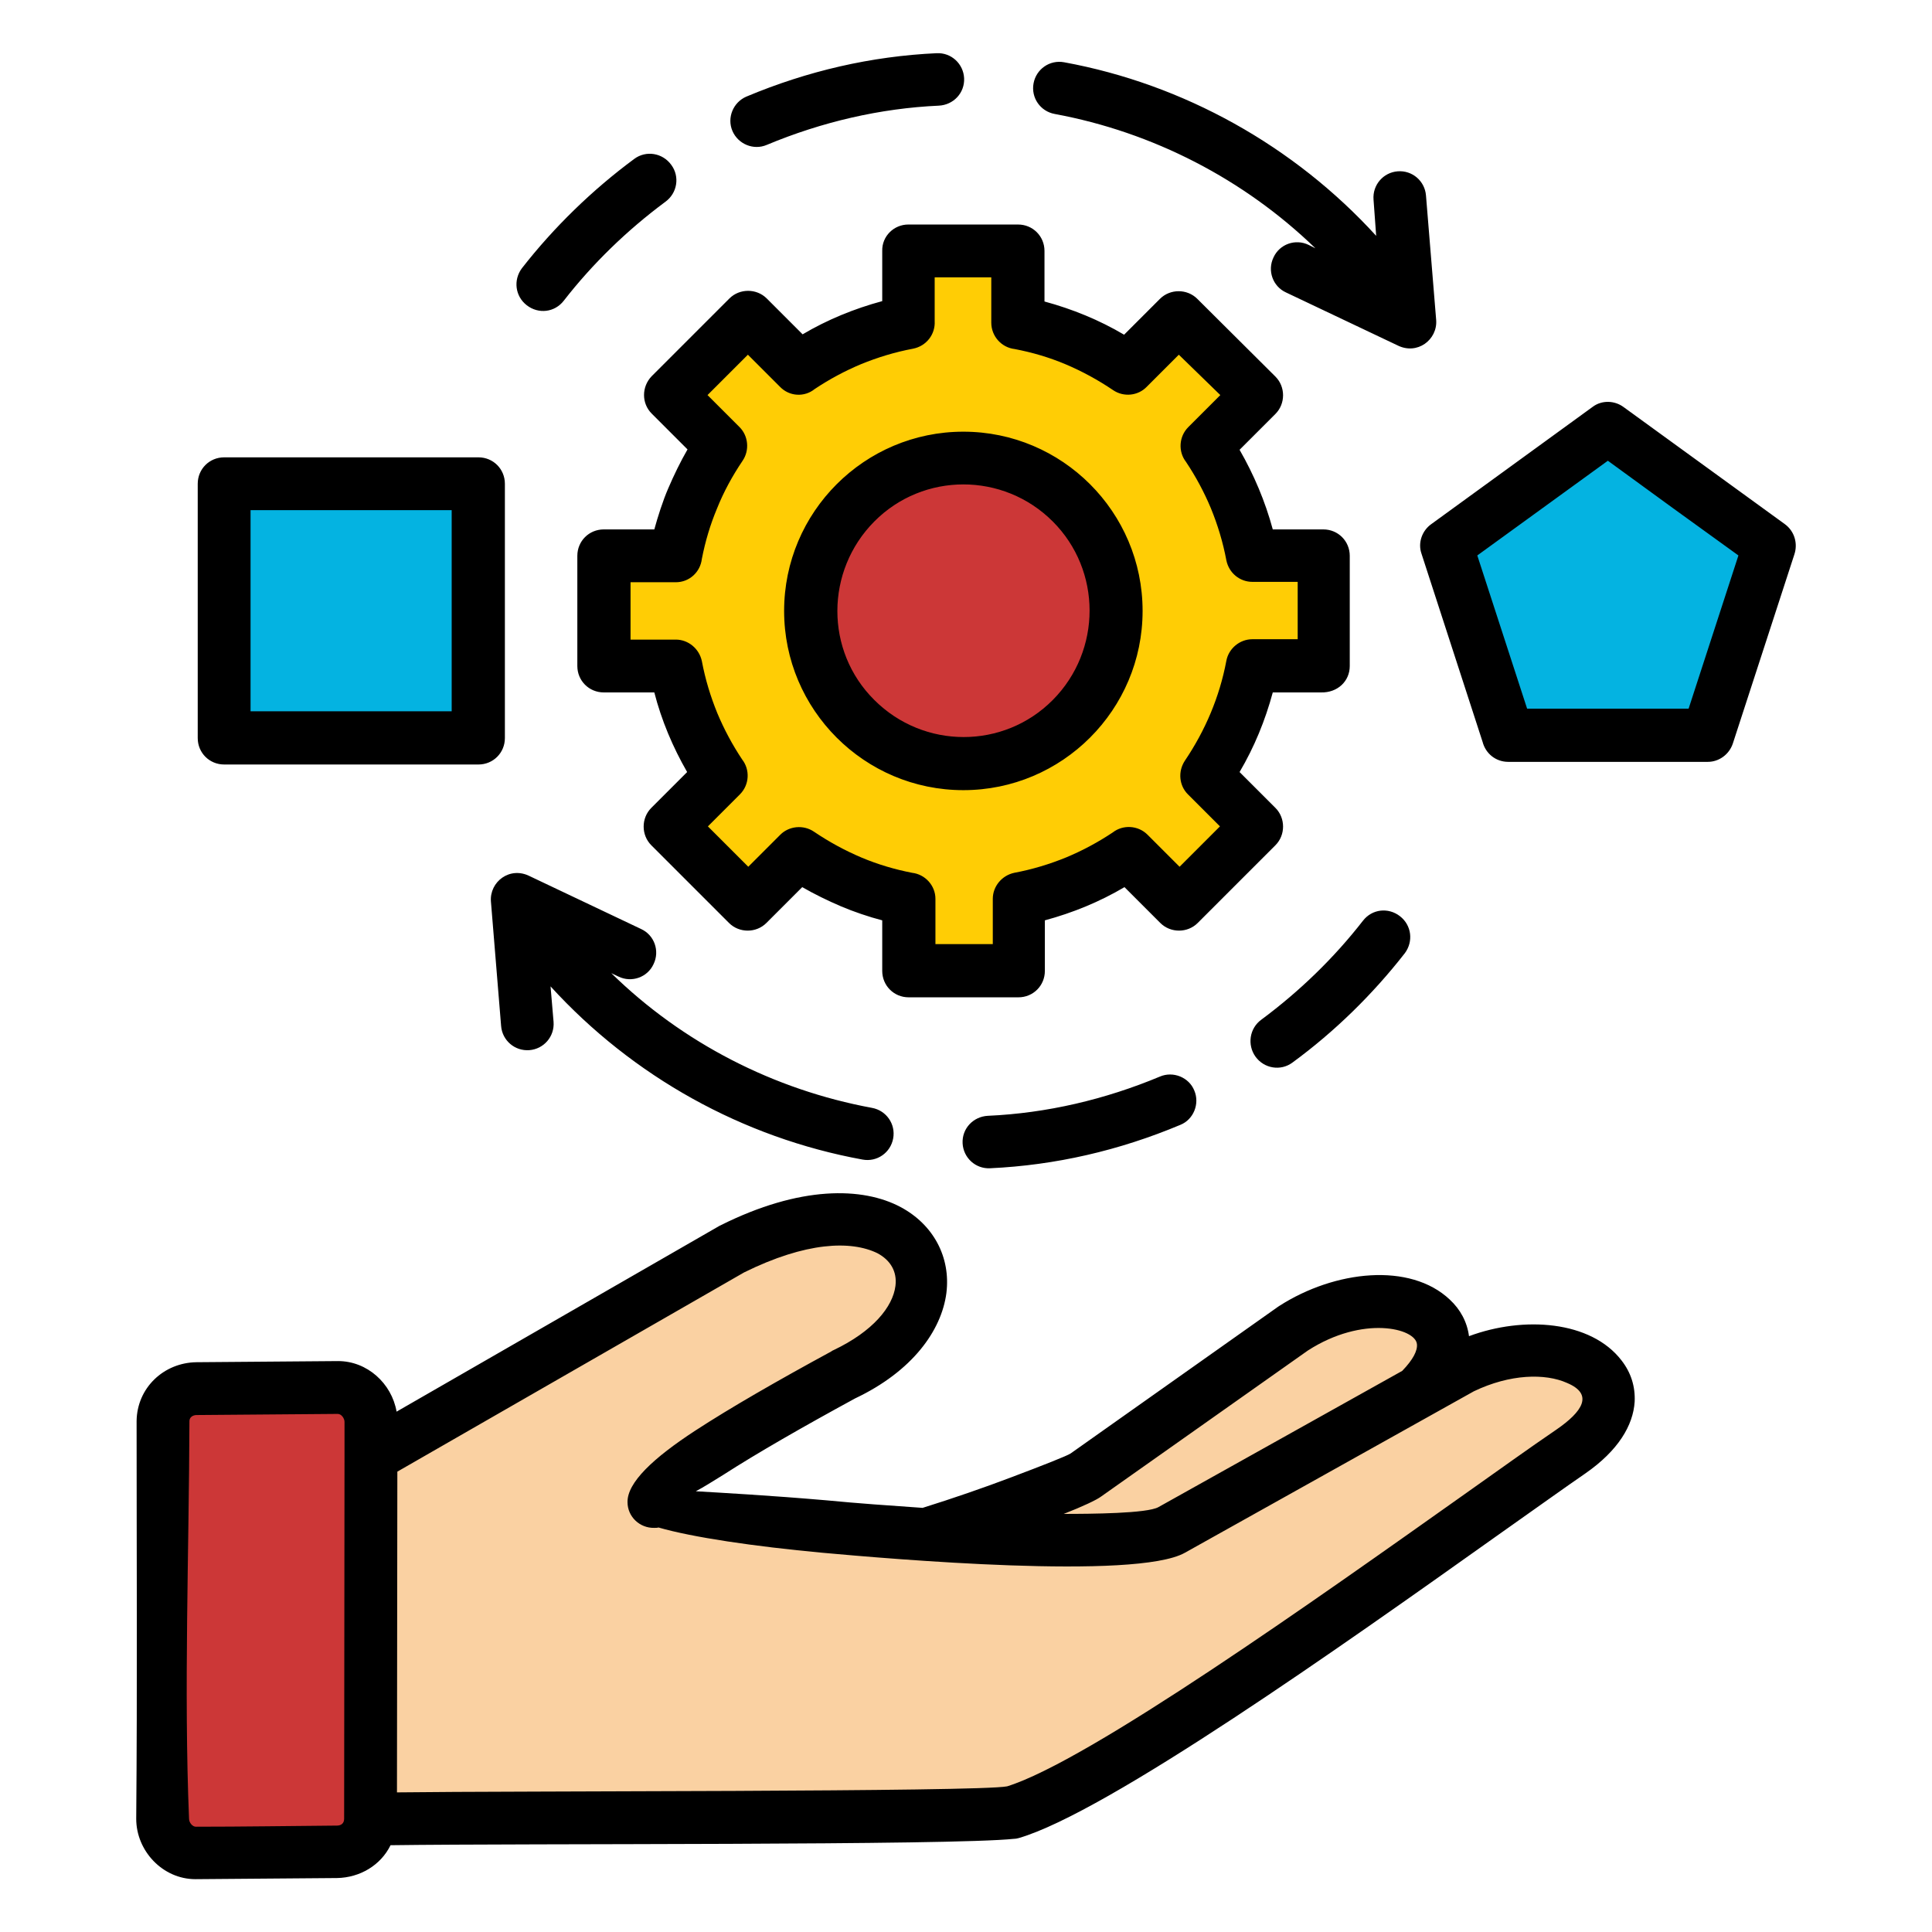 <svg xmlns="http://www.w3.org/2000/svg" version="1.1" xmlns:xlink="http://www.w3.org/1999/xlink" width="512" height="512" x="0" y="0" viewBox="0 0 512 512" style="enable-background:new 0 0 512 512" xml:space="preserve" class=""><g><g fill-rule="evenodd" clip-rule="evenodd"><path fill="#fad1a2" d="M224 412c15.6-1.6 60.1-18.4 63.8-21l55-38.9c25.7-16.5 54.2-1.6 31.3 18.6-15.6 13.7-46.6 42.6-75.9 67.8l-52.8 7.2z" opacity="1" data-original="#fad1a2"></path><path fill="#fad1a2" d="m98.3 386.1 95.8-55.1c49.6-24.6 67.5 15.3 29.5 33.3-27.8 15.2-50.7 29-50.5 33.8.1 3.6 123.1 15.4 137.4 7.4l76.9-42.9c27.5-13.4 54.1 4.9 28.9 22.2-31.4 21.6-120.5 87.6-148.1 95.6-17.3 1.9-145.9 1.1-170 1.8z" opacity="1" data-original="#fad1a2"></path><path fill="#cc3737" d="m52.1 368 37.4-.3c4.9 0 8.8 4.3 8.8 9.1l-.1 105.3c0 4.9-4 8.6-8.8 8.6l-37.5.3c-4.9.1-8.8-4.3-8.8-9.1l.1-105.3c.1-4.9 4.1-8.6 8.9-8.6z" opacity="1" data-original="#cc3737"></path><path fill="#ffcd05" d="M240.7 66.5h29.2v19c10.6 2 20.5 6.2 29.1 12.1l13.4-13.4 20.6 20.6-13.4 13.4c5.9 8.6 10.1 18.5 12.1 29.1h19v29.1h-19c-2 10.7-6.2 20.5-12.1 29.1L333 219l-20.6 20.6-13.4-13.4c-8.6 5.9-18.5 10.1-29.1 12.1v19h-29.2v-19c-10.6-2-20.5-6.2-29.1-12.1l-13.4 13.4-20.7-20.6 13.4-13.4c-5.9-8.6-10.1-18.5-12.1-29.1h-19v-29.1h19c2-10.6 6.2-20.5 12.1-29.1l-13.4-13.4 20.6-20.6 13.4 13.4c8.6-5.9 18.5-10.1 29.1-12.1V66.5z" opacity="1" data-original="#ffcd05"></path><path fill="#cc3737" d="M255.3 121.4c22.4 0 40.5 18.1 40.5 40.5s-18.1 40.5-40.5 40.5c-22.3 0-40.5-18.1-40.5-40.5s18.2-40.5 40.5-40.5z" opacity="1" data-original="#cc3737"></path><path fill="#04b3e1" d="m426.1 113.5 21.4 15.5 21.4 15.6-8.2 25.1-8.2 25.2h-52.9l-8.2-25.2-8.1-25.1 21.4-15.6zM59.4 128.2h67.3v67.4H59.4z" opacity="1" data-original="#04b3e1"></path></g><path d="M59.4 121.2h67.4c3.9 0 7 3.1 7 7v67.4c0 3.9-3.1 7-7 7H59.4c-3.9 0-7-3.1-7-7v-67.4c0-3.9 3.1-7 7-7zm60.3 14H66.4v53.3h53.3zm310.6-27.3 42.7 31c2.6 1.9 3.5 5.2 2.5 8.1l-16.3 50.1c-1 2.9-3.7 4.8-6.6 4.8h-52.9c-3.3 0-6-2.2-6.8-5.3l-16.2-49.9c-1-2.9.2-6.1 2.6-7.8l42.8-31.1c2.4-1.8 5.8-1.7 8.2.1zm13.1 26.8-17.3-12.6-34.6 25.1 13.2 40.6h42.8l13.2-40.6zM361.2 244c2.4-3.1 6.7-3.6 9.8-1.2s3.6 6.7 1.3 9.8c-8.5 10.9-18.6 20.8-29.8 29-3.1 2.3-7.5 1.6-9.8-1.6-2.2-3.1-1.6-7.5 1.6-9.8 10.1-7.5 19.2-16.3 26.9-26.2zm-53.8 41.3c3.5-1.5 7.7.2 9.1 3.7 1.5 3.5-.2 7.7-3.7 9.1-16.2 6.8-33.1 10.7-50.4 11.5-3.9.2-7.1-2.8-7.3-6.6-.2-3.9 2.8-7.1 6.7-7.3 15.6-.7 31-4.3 45.6-10.4zm-76.3 8.3c3.8.7 6.3 4.3 5.6 8.1s-4.3 6.3-8.1 5.6c-31.8-5.8-60.9-22-82.7-45.9l.8 9.4c.3 3.9-2.6 7.2-6.4 7.5-3.9.3-7.2-2.6-7.5-6.4l-2.7-33c-.4-5.2 5-9.4 10.3-6.7l29.5 14c3.5 1.6 5 5.8 3.3 9.3-1.6 3.5-5.8 5-9.3 3.3l-1.9-.9c18.9 18.5 43.1 30.9 69.1 35.7zM364 52.9c-.3-3.9 2.6-7.2 6.4-7.5 3.9-.3 7.2 2.6 7.5 6.4l2.7 33c.4 5.2-5 9.4-10.3 6.7l-29.5-14c-3.5-1.6-5-5.8-3.3-9.3 1.6-3.5 5.8-5 9.3-3.3l1.8.9c-18.9-18.3-43.1-30.8-69.1-35.6-3.8-.7-6.3-4.3-5.6-8.1s4.3-6.3 8.1-5.6c31.7 5.8 61 22.2 82.7 46zM149.4 79.7c-2.4 3.1-6.7 3.6-9.8 1.2s-3.6-6.7-1.3-9.8c8.5-10.9 18.7-20.8 29.8-29 3.1-2.3 7.5-1.6 9.8 1.6 2.3 3.1 1.6 7.5-1.6 9.8-10.1 7.5-19.2 16.3-26.9 26.2zm53.8-41.3c-3.5 1.5-7.6-.2-9.1-3.7s.2-7.6 3.7-9.1c16.2-6.8 33.1-10.7 50.4-11.5 3.9-.2 7.1 2.8 7.3 6.6.2 3.9-2.8 7.1-6.7 7.3-15.5.7-31 4.3-45.6 10.4zm52.1 76c26.2 0 47.5 21.3 47.5 47.5s-21.3 47.5-47.5 47.5-47.5-21.3-47.5-47.5 21.3-47.5 47.5-47.5zm23.7 23.8c-13.1-13.1-34.3-13.1-47.3 0s-13.1 34.3 0 47.3c13.1 13.1 34.3 13.1 47.3 0s13-34.3 0-47.3zm-38.3-78.7h29.1c3.9 0 7 3.1 7 7v13.4c7.4 2 14.5 4.9 21.1 8.8l9.5-9.5c2.7-2.7 7.2-2.7 9.9 0L338 99.8c2.7 2.7 2.7 7.2 0 9.9l-9.5 9.5c3.8 6.6 6.8 13.7 8.8 21.1h13.4c3.9 0 7 3.1 7 7v29.2c0 4-3.2 7.1-7.6 7h-12.8c-2 7.4-4.9 14.5-8.8 21.1l9.5 9.5c2.7 2.7 2.7 7.2 0 9.9l-20.6 20.6c-2.7 2.7-7.2 2.7-9.9 0l-9.5-9.5c-6.6 3.9-13.7 6.8-21.1 8.8v13.4c0 3.9-3.1 7-7 7h-29.1c-3.9 0-7-3.1-7-7v-13.4c-3.5-.9-7.6-2.3-10.9-3.7-3.5-1.5-7-3.2-10.3-5.1l-9.5 9.5c-2.7 2.7-7.2 2.7-9.9 0L172.6 224c-2.7-2.7-2.7-7.2 0-9.9l9.5-9.5c-3.8-6.6-6.8-13.7-8.7-21.1H160c-3.9 0-7-3.1-7-7v-29.2c0-3.9 3.1-7 7-7h13.4c.9-3.3 2.3-7.7 3.7-10.9 1.5-3.5 3.2-7 5.1-10.3l-9.5-9.5c-2.7-2.7-2.7-7.1 0-9.9l20.6-20.6c2.7-2.7 7.2-2.7 9.9 0l9.5 9.5c6.6-3.9 13.7-6.8 21.1-8.8V66.5c-.1-3.9 3.1-7 6.9-7zm22.2 14h-15.2v11.6c.2 3.5-2.2 6.6-5.7 7.3-4.8.9-9.4 2.3-13.8 4.1-4.3 1.8-8.4 4-12.3 6.6-2.7 2.2-6.7 2-9.2-.6l-8.5-8.5-10.7 10.7 8.5 8.5c2.3 2.3 2.7 6.1.8 8.9-2.7 4-5 8.2-6.8 12.7-1.8 4.3-3.1 8.7-4 13.3-.4 3.5-3.3 6.2-6.9 6.2h-12v15.2h12c3.3 0 6.2 2.4 6.9 5.7.9 4.8 2.3 9.4 4.1 13.8 1.8 4.3 4 8.4 6.6 12.3 2.1 2.7 1.9 6.7-.6 9.2l-8.5 8.5 10.7 10.7 8.5-8.5c2.3-2.3 6.1-2.7 8.9-.8 4 2.7 8.2 5 12.7 6.9 4.3 1.8 8.7 3.1 13.3 4 3.5.4 6.2 3.4 6.2 6.9v12h15.2v-12c0-3.3 2.4-6.2 5.7-6.9 4.8-.9 9.4-2.3 13.8-4.1 4.3-1.8 8.4-4 12.3-6.6 2.7-2.1 6.7-1.9 9.2.6l8.5 8.5 10.7-10.7-8.5-8.5c-2.3-2.3-2.7-6-.8-8.9 5.4-8 9.2-16.9 11-26.5.6-3.2 3.5-5.7 6.9-5.7h12v-15.2h-12c-3.3 0-6.2-2.3-6.9-5.7-.9-4.8-2.3-9.4-4.1-13.8-1.8-4.3-4-8.4-6.6-12.3-2.1-2.7-1.9-6.7.6-9.2l8.5-8.5-11-10.7-8.5 8.5c-2.3 2.4-6.1 2.8-8.9.9-4-2.7-8.2-5-12.7-6.9-4.3-1.8-8.7-3.1-13.4-4-3.5-.4-6.2-3.4-6.2-7v-12zM52.1 361l37.5-.3c7.7 0 14.2 5.9 15.5 13.4l85.5-49.2c.1-.1.3-.1.4-.2 21-10.5 37.6-10.2 47.7-4.8 8.6 4.6 13.3 13.2 12.1 22.8-1.3 9.9-9 20.7-24.2 27.9-13.6 7.4-26 14.5-35 20.3-2.9 1.8-5.3 3.3-7.2 4.3 6.8.4 19.5 1.1 34.6 2.4 8.2.8 16.9 1.4 25.5 2 8-2.5 16.4-5.4 23.5-8.1 8.5-3.2 14.8-5.7 15.7-6.3l55-38.9.3-.2c14.8-9.5 34.7-11.6 45.2-1.7 2.8 2.6 4.6 5.9 5.1 9.7 14.5-5.4 32.3-4.1 40.4 6.4 2.5 3.2 3.7 6.9 3.5 11-.4 6.2-4.3 12.9-13.1 19-5.1 3.5-13.9 9.8-24.1 17-40.1 28.5-102.6 72.8-126 79.6-.4.1-.8.2-1.2.2-16.8 1.8-129 1.2-165.3 1.7-2.6 5.3-8.1 8.6-14.2 8.7l-37.5.3c-8.7 0-15.7-7.5-15.7-16 .3-35.1.1-70.3.1-105.4.1-8.8 7.2-15.5 15.9-15.6zm37.4 13.7-37.4.3c-1 0-1.9.6-1.9 1.6-.1 34.3-1.5 71.5-.1 105.4 0 1 .9 2.1 1.8 2.1 12.4 0 24.9-.2 37.4-.3 1.1 0 1.9-.6 1.9-1.8l.1-95.9v-9.3c0-.9-.8-2.1-1.8-2.1zm192.4 26.5c7.1 0 22.1-.1 25.1-1.8l64.6-36.1c2.9-3 4.1-5.4 3.9-7.1-.4-4.2-14.3-7.7-28.9 1.7l-54.8 38.7c-1.2.9-4.8 2.6-9.9 4.6zm-84.7-64L105.3 390l-.1 85c30.6-.4 154.1-.1 161.7-1.6 21.6-6.7 82.1-49.7 121.2-77.4 9.2-6.5 17.1-12.2 24.3-17.1 7-4.8 10-9.4 2.9-12.4-5.8-2.6-15.1-2.4-24.7 2.2L314 411.5c-13 7.3-78.3 1.6-96 0-18.3-1.7-34.5-4.1-43.5-6.7-.3.1-.7.1-1.1.1-3.9.1-7.1-3-7.1-6.8-.1-5.2 6.8-11.7 18-19 9.2-6 21.9-13.3 35.9-20.9.2-.1.4-.3.7-.4 10.5-5 15.7-11.5 16.4-17 .5-3.9-1.4-6.9-4.8-8.7-7-3.4-18.9-3-35.3 5.1z" fill="#000000" opacity="1" data-original="#000000" class=""></path></g></svg>